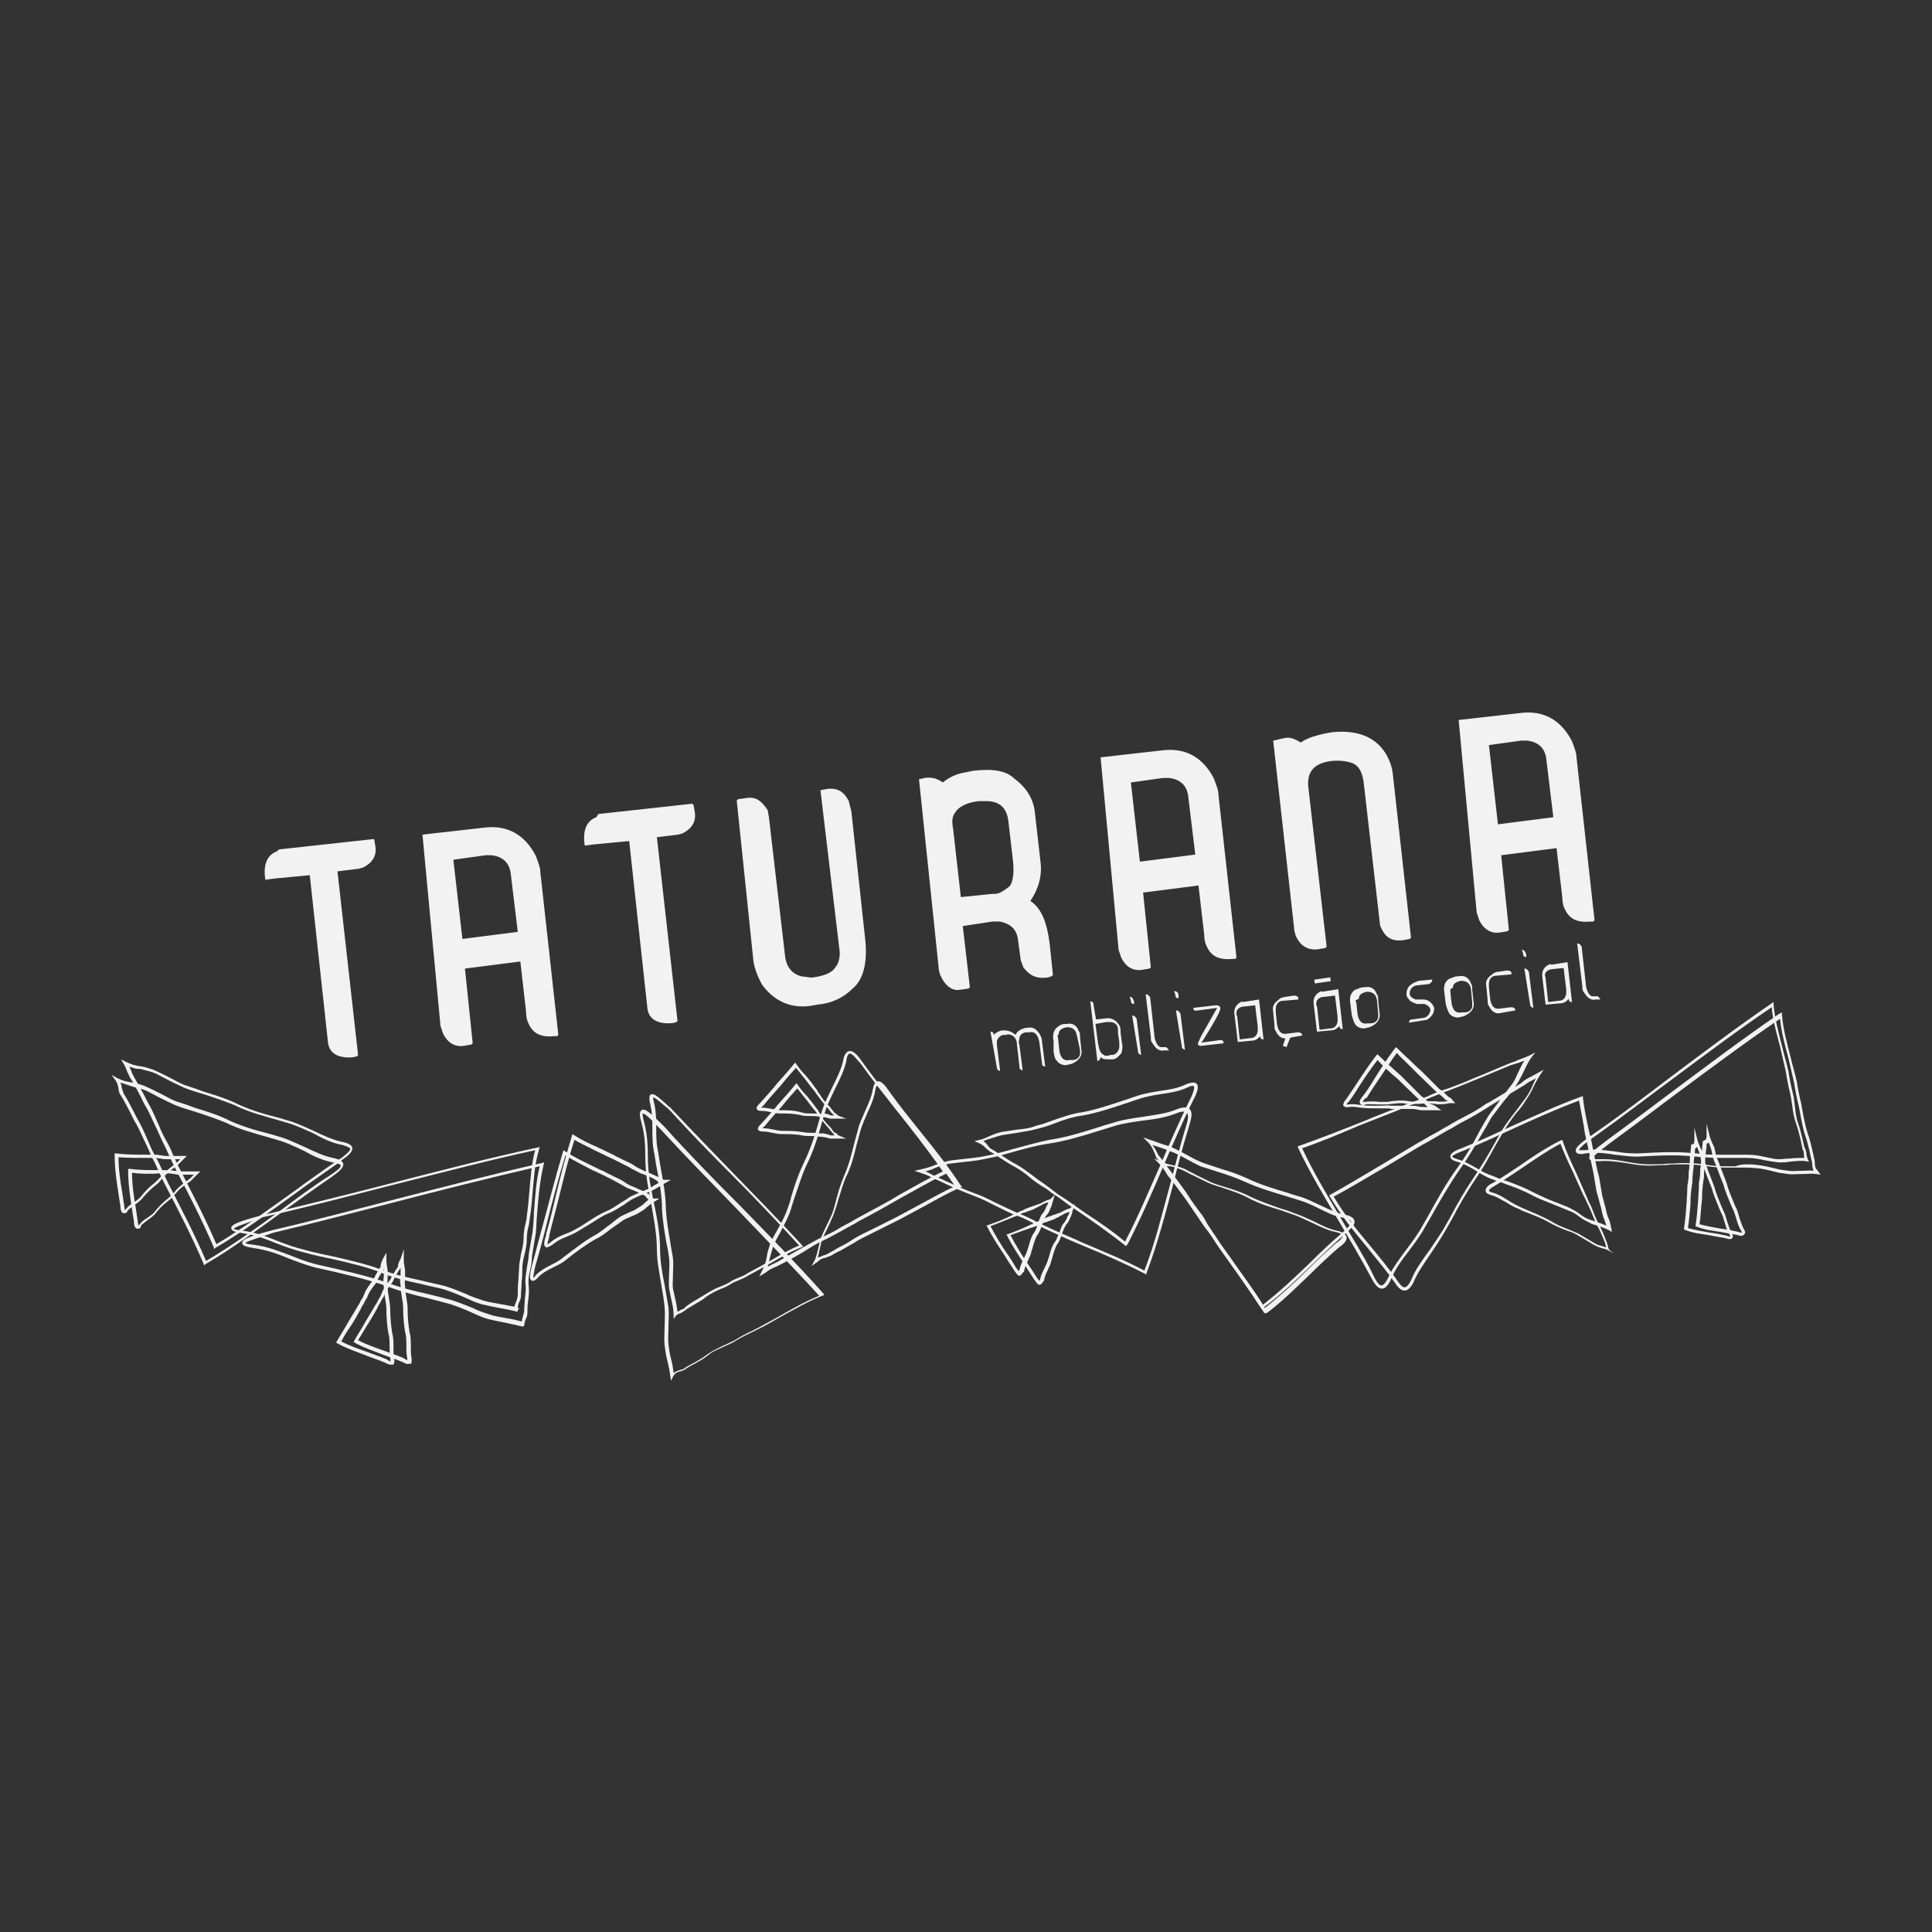 <svg xmlns="http://www.w3.org/2000/svg" viewBox="0 0 300 300"><rect x="0" y="0" width="300" height="300" fill="#333333" stroke="none"/><path fill="#F2F2F2" d="M250.6 194.6l-.8-.4c-.3-.2-.7-.3-1.1-.4-.4-.1-.8-.3-1.2-.5l-2.7-1.6c-.5-.3-1.1-.5-1.7-.7-.8-.3-1.7-.7-2.6-1.2-1-.6-2.1-1-3.1-1.4-.5-.2-1.1-.4-1.6-.7-.6-.2-1.3-.6-1.9-1-.8-.4-1.5-.9-2.3-1.1-.2-.1-.9-.2-.9-.7-.1-.5.6-1 1.1-1.2 1.4-.8 2.8-1.8 4.2-2.7 2-1.4 4.1-2.8 6.3-3.9l.3-.1.1.3c.5 1.5 1.2 3 1.9 4.5l1.2 2.7c.4.9.7 1.6 1 2.3.3.5.5 1.1.7 1.6.2.5.4 1 .7 1.6.5.9.9 1.8 1.2 2.7.1.1.1.3.2.5.1.3.1.6.3.9l.7.5zm-8.3-17c-2.1 1.1-4.1 2.5-6 3.8-1.4.9-2.8 1.9-4.3 2.8-.6.3-.8.6-.8.7 0 0 .1.2.6.3.8.2 1.6.7 2.4 1.2.6.4 1.2.7 1.8 1 .5.2 1.1.5 1.6.7 1 .4 2.1.9 3.2 1.5.8.5 1.7.9 2.5 1.2.6.2 1.1.5 1.7.7l2.7 1.6c.3.2.7.3 1.1.4.2.1.4.1.6.2 0-.1-.1-.3-.1-.4 0-.2-.1-.3-.1-.4-.4-.9-.7-1.8-1.2-2.6-.3-.6-.5-1.1-.7-1.6-.2-.5-.4-1-.7-1.6-.3-.7-.7-1.4-1.1-2.3l-1.2-2.7c-.8-1.6-1.4-3-2-4.5zm-24.2 22.8c-.6 0-1.1-.6-1.5-1.2-1.3-1.9-2.8-3.6-4.2-5.4-2.1-2.5-4.2-5.1-5.9-8l-.1-.2.2-.1c2.7-1.5 5.5-3.2 8.2-4.8 1.8-1.1 3.7-2.2 5.5-3.3.8-.4 1.5-.9 2.3-1.3.8-.4 1.5-.9 2.3-1.3.8-.5 1.7-1 2.5-1.4 1.2-.6 2.4-1.3 3.5-2.1h.1l5.2-3.1c.5-.5 1.1-.8 1.7-1.1.3-.2.6-.3.9-.5l.9-.5-.6.9c-.4.6-.7 1.2-1 1.8-.3.7-.7 1.4-1.2 2.1-.4.7-.9 1.3-1.5 2-.7.9-1.4 1.9-2 2.9l-1.2 2.1c-1 1.8-1.9 3.5-3.1 5.2-1.4 2.1-2.6 4.2-3.7 6.3l-1.2 2.1c-.6 1-1.3 2.1-2 3.1-1 1.5-2.1 3-2.7 4.5-.4.8-.9 1.3-1.4 1.3zm-11-14.6c1.6 2.8 3.7 5.3 5.7 7.7 1.4 1.7 2.9 3.5 4.2 5.4.3.4.7 1 1.1 1 .3 0 .7-.4 1.1-1.3.6-1.5 1.7-3 2.8-4.5.7-1 1.4-2.1 2-3l1.2-2.1c1.1-2.1 2.3-4.2 3.8-6.4 1.1-1.6 2.1-3.3 3.1-5.1l1.2-2.1c.6-1 1.4-2 2.1-2.9.5-.7 1-1.3 1.5-2s.8-1.3 1.1-2c.2-.4.3-.7.5-1.1 0 0-.1 0-.1.1-.6.3-1.2.6-1.7 1l-5.3 3.2c-1.2.8-2.4 1.5-3.5 2.1-.8.4-1.7.9-2.5 1.4-.8.4-1.6.9-2.3 1.3-.7.4-1.5.9-2.3 1.3-1.8 1.1-3.7 2.2-5.5 3.3-2.8 1.6-5.5 3.3-8.2 4.7zm63.3 6.1c-.1 0-.3 0-.5-.1-.9-.2-1.8-.3-2.7-.5-1.2-.2-2.4-.3-3.7-.8l-.2-.1v-.2c.2-1.3.3-2.6.4-4 0-.6.1-1.3.1-2 0-.3 0-.7.1-1 0-.3.1-.6.1-.9 0-.5 0-.9.1-1.3 0-.4.1-.9.1-1.3s0-.8.1-1.2c0-.4.1-.8.1-1.1v-.2l.2-.1c.3-.1.4-.3.4-.6v-2l.5 2c.1.3.2.6.3.8.1.3.3.6.4.9l.1.4c.1.6.3 1.3.6 1.9.2.6.4 1.1.6 1.6.2.5.4 1.1.6 1.6.3 1.1.7 2 1.1 3 .1.2.2.5.3.7.3.5.4 1.1.6 1.7.2.6.4 1.2.6 1.6.2.3.4.7.2.9-.1.1-.2.3-.5.3zm-6.5-1.8c1.1.3 2.3.5 3.4.7.9.1 1.8.3 2.7.5.2.1.4.1.5.1 0 0 0-.1-.2-.4-.3-.5-.5-1.1-.7-1.8-.2-.6-.3-1.1-.6-1.6-.1-.2-.2-.5-.3-.7-.4-1-.8-1.9-1.1-3l-.6-1.5c-.2-.5-.4-1.1-.6-1.6-.3-.6-.5-1.3-.6-2l-.1-.4c-.1-.3-.2-.6-.3-.8 0-.1-.1-.1-.1-.2-.1.1-.2.2-.3.2 0 .3 0 .7-.1 1 0 .4-.1.8-.1 1.1 0 .5 0 .9-.1 1.3 0 .4-.1.9-.1 1.3s0 .7-.1 1c0 .3-.1.6-.1.9-.1.7-.1 1.4-.1 2-.2 1.4-.2 2.7-.4 3.9z"/><path fill="#F2F2F2" d="M276.2 180.5c-.8-.1-1.4-.2-2-.3-.9-.2-1.8-.4-2.9-.4h-4c-1.6 0-2.9-.1-3.9-.2-1.1-.1-2.3-.2-3.7-.2-1.7 0-3.5.1-5.4.2h-.2c-1.2 0-2.3-.2-3.4-.3-1.1-.2-2.1-.3-3.1-.3-.5 0-.9 0-1.3.1-.3 0-.5.1-.7.1-.3 0-.8 0-.9-.4-.2-.5.5-1.2 3-2.9 3.9-2.7 7.8-5.7 11.5-8.5 5.2-3.9 10.5-7.9 15.9-11.6l.3-.2v.4c.2 2.3.8 4.4 1.3 6.4.3 1.3.7 2.6 1 3.9.2 1.3.4 2.3.7 3.5.2.6.2 1.3.3 1.9.1.9.2 1.9.5 2.7.3.8.5 1.7.7 2.5.1.4.2.9.3 1.3.2.2.2.5.3.9 0 .3.1.6.2.9l.2.4-.5-.1c-.7-.1-1.7 0-2.6.1-.4.1-1 .1-1.6.1zm-4.9-1.2c1.2 0 2.1.2 3 .4.6.1 1.2.3 1.9.3.5 0 1.1-.1 1.7-.1.8-.1 1.6-.1 2.3-.1-.1-.2-.1-.5-.1-.7 0-.3-.1-.5-.2-.6v-.1c-.1-.4-.2-.9-.3-1.4-.2-.8-.4-1.7-.7-2.5-.3-.9-.5-1.8-.6-2.8-.1-.7-.2-1.3-.3-1.8-.3-1.2-.5-2.2-.7-3.5l-.9-3.9c-.5-1.9-1.1-4-1.3-6.1-5.3 3.6-10.5 7.5-15.6 11.3-3.8 2.8-7.7 5.8-11.5 8.5-.7.5-2.8 1.9-2.8 2.4h1c.5-.1.9-.1 1.4-.1 1.1 0 2.2.2 3.2.3 1.1.2 2.2.3 3.3.3h.2c1.9-.1 3.7-.2 5.4-.2 1.4 0 2.7.1 3.8.2 1.1.2 2.2.2 3.9.2h3.9z"/><path fill="#F2F2F2" d="M282.7 182.4l-.7-.1c-.6-.1-1.4 0-2.2 0-.8 0-1.6.1-2.2 0-.8-.1-1.5-.2-2.2-.4-.8-.2-1.6-.4-2.5-.5-.5 0-1.1-.1-1.8-.1h-3.2c-1.2 0-2-.1-2.8-.2-1.1-.2-2.2-.3-3.7-.3-.9 0-1.8 0-2.6.1-.9 0-1.8.1-2.7.1-1.3 0-2.5-.2-3.6-.4-1.4-.2-2.6-.4-4.1-.3h-.7c-.3 0-.8 0-.9-.4-.2-.6.7-1.3 2.8-2.9 3.3-2.4 6.6-4.9 9.8-7.3 5.5-4.1 11.2-8.4 16.9-12.3l.4-.2v.4c.2 2.3.8 4.4 1.3 6.4.3 1.3.7 2.6 1 3.9.2 1.3.4 2.3.7 3.5.1.5.2 1.1.3 1.7.2 1 .4 2 .7 2.9.3.8.5 1.7.7 2.5.1.5.2.9.3 1.4.1.2.1.4.1.7 0 .4.1.9.4 1.1l.5.7zm-11.6-1.6c.7 0 1.3 0 1.8.1.9.1 1.8.3 2.6.5.7.2 1.4.3 2.2.4.6.1 1.4 0 2.2 0 .6 0 1.2-.1 1.7 0-.1-.3-.2-.7-.2-1 0-.2 0-.4-.1-.6-.1-.5-.2-.9-.3-1.4-.2-.8-.4-1.7-.7-2.5-.3-.9-.5-2-.7-3-.1-.6-.2-1.1-.3-1.6-.3-1.2-.5-2.2-.7-3.5l-.9-3.9c-.5-1.9-1.1-4-1.3-6.1-5.6 3.8-11.2 8-16.6 12-3.2 2.4-6.5 4.9-9.8 7.3-1 .8-2.7 2-2.7 2.4 0 0 .1.1.4.1h1.4c1.2 0 2.4.2 3.5.4s2.3.4 3.5.4c.9 0 1.8 0 2.7-.1.9 0 1.8-.1 2.6-.1 1.5 0 2.8.1 3.8.3.7.1 1.5.2 2.7.2h1.6c.5-.2 1-.3 1.6-.3z"/><path fill="#F2F2F2" d="M268.6 192.4c-.1 0-.3 0-.5-.1-.9-.2-1.8-.3-2.7-.5-1.2-.2-2.4-.3-3.7-.8l-.2-.1v-.2c.2-1.3.3-2.6.4-4 0-.6.1-1.3.1-2 0-.3 0-.7.1-1 0-.3.1-.6.1-.9 0-.5 0-.9.1-1.3 0-.4.1-.9.1-1.3s0-.8.1-1.2c0-.4.1-.8.1-1.1v-.2h.2c.3 0 .3-.5.3-.6v-2l.5 2c.1.3.2.6.3.8.1.3.3.6.4.9l.1.4c.1.6.3 1.3.6 1.9.2.6.4 1.1.6 1.6.2.5.4 1.1.6 1.6.3 1.1.7 2 1.1 3 .1.2.2.5.3.7.3.5.4 1.1.6 1.7.2.6.4 1.2.6 1.6.2.3.4.7.2.9 0 .1-.1.2-.4.2zm-6.5-1.7c1.1.3 2.3.5 3.4.7.9.1 1.8.3 2.7.5.2.1.4.1.5.1 0 0 0-.1-.2-.4-.3-.5-.5-1.1-.7-1.8-.2-.6-.3-1.1-.6-1.6-.1-.2-.2-.5-.3-.7-.4-1-.8-1.9-1.1-3l-.6-1.5c-.2-.5-.4-1.1-.6-1.6-.3-.6-.5-1.3-.6-2l-.1-.3c-.1-.3-.2-.6-.3-.8 0-.1-.1-.1-.1-.2l-.3.3c0 .3 0 .6-.1 1 0 .4-.1.8-.1 1.1 0 .5 0 .9-.1 1.3 0 .4-.1.9-.1 1.3s0 .7-.1 1c0 .3-.1.6-.1.9-.1.7-.1 1.4-.1 2-.1 1.1-.2 2.4-.4 3.7zm-87.3 2.8l-.2-.2c-1.9-1.5-4-3-6-4.4-1.2-.8-2.4-1.6-3.6-2.5-.5-.4-1.1-.8-1.6-1.1-.5-.4-1-.8-1.6-1.1-.6-.4-1.2-.8-1.8-1.3-.7-.6-1.5-1.2-2.4-1.7-.8-.4-1.5-.9-2.3-1.4-.5-.3-1-.7-1.6-1-.2-.2-.4-.3-.6-.5-.3-.3-.6-.6-1.1-.8l-.7-.3.8-.2c.6-.1 1.1-.4 1.6-.6.7-.3 1.4-.6 2.3-.7.6-.1 1.3-.2 2-.3 1-.1 2-.2 2.9-.6.9-.2 1.7-.5 2.5-.8 1.5-.5 3.1-1.1 4.7-1.3 2.1-.4 4.2-1.1 6.3-1.8.7-.2 1.4-.5 2.1-.7 1.1-.4 2.4-.6 3.6-.8 1.4-.2 2.8-.4 4-1 .5-.2.9-.3 1.2-.3.4 0 .5.2.6.3.3.5-.1 1.5-.8 2.8-1.6 3.3-3.1 6.7-4.5 10-1.7 4-3.5 8.1-5.5 12l-.3.3zm-22.1-16.3c.3.2.5.4.7.7.2.2.3.4.5.5.6.3 1.1.7 1.6 1 .8.5 1.5 1 2.3 1.4.9.5 1.7 1.1 2.5 1.7.6.5 1.2.9 1.8 1.3.5.4 1.1.8 1.6 1.2.5.4 1.1.8 1.6 1.1 1.2.8 2.4 1.7 3.6 2.5 2 1.3 4 2.7 5.8 4.2 2-3.8 3.7-7.9 5.4-11.7 1.4-3.3 2.9-6.7 4.5-10 .7-1.3.9-2.1.8-2.4 0 0-.1-.3-1.1.2-1.3.6-2.7.8-4.1 1-1.2.2-2.4.4-3.5.8-.7.2-1.4.5-2.1.7-2.1.7-4.2 1.4-6.4 1.8-1.6.2-3.1.7-4.6 1.3-.8.3-1.7.6-2.6.8-1 .3-2 .4-3 .6-.7.1-1.3.2-2 .3-.8.1-1.5.4-2.2.6-.4.1-.7.2-1.1.4zm-89.4 34.6c-.2 0-.4-.1-.8-.3-.9-.4-1.9-.7-2.9-1.1-1.5-.6-3.1-1.1-4.5-1.9l-.2-.1.1-.2c.5-.9 1.1-1.8 1.6-2.7.5-.9 1.1-1.8 1.6-2.7.2-.3.4-.6.5-.9.2-.3.4-.6.5-.9.3-.9.9-1.6 1.4-2.3.3-.6.7-1.3 1.2-2 0-.4.1-.6.2-.8 0-.1.1-.2.2-.4l.5-1.5v1.5c0 .4 0 .7.1 1 0 .3.1.5.1.8v.9c0 .5-.1 1 0 1.5 0 .6.1 1.2.2 1.8.1.6.2 1.2.2 1.8 0 1.3.1 2.3.3 3.6l.1.4c.1.6.1 1.3.1 1.9 0 .6 0 1.1.1 1.7.1.4 0 .7-.1.9-.2-.1-.4 0-.5 0zm-7.7-3.7c1.3.7 2.8 1.2 4.2 1.7 1 .4 2 .7 2.9 1.1.4.3.5.3.5.3s.1-.1 0-.5c-.1-.5-.1-1.1-.1-1.7 0-.6 0-1.2-.1-1.8l-.1-.4c-.2-1.2-.3-2.4-.3-3.7 0-.6-.1-1.1-.2-1.7-.1-.6-.2-1.2-.2-1.8-.1-.6-.1-1.1 0-1.6v-1.2.1c-.5.7-.9 1.4-1.2 2.1-.5.7-1.1 1.4-1.4 2.3-.2.3-.4.6-.5.9-.2.3-.4.6-.5.9-.5.9-1 1.8-1.6 2.7-.4.7-.9 1.5-1.4 2.3zm70.4-11.5l.5-.9c.3-.6.4-1.3.6-2 .1-.4.2-.9.3-1.3.3-.7.6-1.4.9-2 .3-.6.6-1.2.9-1.9.3-.8.5-1.6.7-2.4.3-1.2.7-2.4 1.2-3.6.7-1.6 1.1-3.1 1.5-4.8.2-.7.4-1.5.6-2.2.2-1 .7-1.9 1.1-2.9.5-1.1 1-2.2 1.2-3.3.1-.6.3-1.4.9-1.4.5 0 1.1.7 1.7 1.6 1.5 2.1 3.2 4.2 4.8 6.2 2.2 2.7 4.4 5.5 6.3 8.4l.2.2-.3.1c-1.8.8-3.6 1.8-5.4 2.8l-3.9 2.1-3.2 1.6-1.2.6c-1 .5-1.9.9-2.8 1.5l-2.1 1.2c-.5.2-1 .5-1.5.8-.3.1-.6.2-.8.3-.5.1-.8.2-1.2.6l-1 .7zm10.3-28.1c-.1 0-.3.2-.4.9-.2 1.2-.7 2.3-1.2 3.4-.4.9-.8 1.8-1.1 2.8-.2.8-.4 1.5-.6 2.2-.4 1.7-.8 3.3-1.6 4.9-.5 1.1-.8 2.3-1.2 3.5-.2.8-.5 1.7-.8 2.5-.3.7-.6 1.4-.9 2-.3.6-.6 1.2-.9 1.9-.1.4-.2.9-.3 1.3-.1.5-.2.9-.3 1.4.2-.1.5-.2.7-.3.2-.1.5-.1.8-.3.5-.3 1-.5 1.4-.8.7-.4 1.4-.7 2-1.1.9-.6 1.8-1.1 2.9-1.6l1.2-.6 3.2-1.6 3.9-2.1c1.7-.9 3.4-1.9 5.2-2.7-1.9-2.8-4-5.5-6.1-8.1-1.6-2-3.3-4.1-4.8-6.3-.2-.5-.8-1.3-1.1-1.3z"/><path fill="#F2F2F2" d="M158.3 198.1c-.3 0-.5-.4-.8-.8-.5-.8-1-1.5-1.4-2.2-1-1.5-2-3-2.8-4.6l-.1-.2.3-.1c1.4-.5 2.8-1 4-1.7.3-.1.5-.2.7-.3.2-.1.4-.2.7-.3.3-.2.6-.3.9-.4.3-.1.6-.2.8-.3h.1c.2-.1.5-.2.8-.3.3-.1.5-.3.8-.4.1-.1.3-.1.5-.2.1 0 .3-.1.3-.1l.7-.7-.3 1c-.1.2-.1.3-.1.4-.1.3-.2.6-.4 1-.1.3-.3.6-.5.8-.2.3-.3.5-.4.7-.1.3-.2.5-.3.8-.2.6-.4 1.2-.8 1.7-.3.6-.5 1.2-.7 2-.1.3-.2.6-.3 1-.1.3-.3.6-.4.9-.3.6-.5 1.1-.6 1.7-.3.1-.4.6-.7.6zm-4.5-7.7c.8 1.5 1.7 3 2.6 4.3.5.7 1 1.5 1.4 2.2.1.1.3.4.4.5 0 0 0-.1.1-.2.1-.6.4-1.2.7-1.8.1-.3.3-.6.4-.9l.3-.9c.2-.7.4-1.5.8-2.1.4-.5.5-1 .7-1.6.1-.3.2-.5.3-.8.1-.3.3-.6.5-.8.2-.3.3-.5.4-.7v-.1c.2-.3.3-.5.4-.8-.1 0-.3.1-.4.1-.3.1-.5.2-.8.4-.3.1-.5.3-.8.4-.3.2-.6.3-.9.4-.3.1-.6.2-.8.3h-.1c-.3.1-.5.2-.7.3-.2.1-.4.2-.7.3-1.2.5-2.5 1-3.8 1.5zm-49.2 14.4v-.6c0-.9-.2-1.7-.4-2.6l-.3-1.5c-.1-.8 0-1.6 0-2.3 0-.8.1-1.6 0-2.4-.1-.8-.2-1.5-.4-2.3-.3-1.7-.6-3.5-.7-5.2 0-2.2-.4-4.5-.9-6.9-.1-.6-.2-1.2-.3-1.9-.3-1.3-.3-2.6-.3-3.8 0-1.2 0-2.4-.3-3.7-.2-.8-.2-1.2-.1-1.5.1-.1.2-.2.4-.2.4 0 1 .5 2.1 1.5.2.2.4.4.7.6 3.1 3.3 6.2 6.5 9.3 9.7 3.7 3.8 7.5 7.7 11.1 11.6l.2.3-.3.1c-1.8.7-3.4 1.7-5 2.6-1.1.6-2.1 1.2-3.3 1.8-.4.3-.9.5-1.4.7-.5.2-1 .4-1.4.7-.5.3-1 .5-1.5.7-.7.3-1.5.7-2.2 1.2-.4.4-1 .7-1.5 1l-1.5.9c-.3.3-.6.4-.9.6-.3.1-.6.2-.8.5l-.3.4zm-3.2-34.4s0 .2.2 1c.3 1.4.3 2.6.3 3.8 0 1.2 0 2.4.3 3.7.1.6.2 1.2.3 1.9.4 2.3.9 4.7.9 7 .1 1.7.4 3.4.7 5.2.1.8.3 1.6.4 2.4.1.9 0 1.7 0 2.5s-.1 1.5 0 2.2c.1.4.2.9.3 1.4.2.7.3 1.4.4 2.2.2-.1.4-.2.5-.3.3-.1.6-.2.8-.5.5-.4 1-.7 1.5-1l1.5-.9c.8-.5 1.5-.9 2.3-1.2.5-.2 1-.4 1.5-.7.4-.3.9-.5 1.4-.7.5-.2 1-.4 1.4-.7l3.3-1.8c1.5-.9 3-1.8 4.7-2.5-3.5-3.8-7.2-7.7-10.8-11.3-3.1-3.1-6.3-6.4-9.3-9.7-.2-.2-.4-.4-.7-.6-.8-.7-1.6-1.4-1.9-1.4z"/><path fill="#F2F2F2" d="M84.9 193.7c-.1 0-.3-.1-.3-.2-.2-.3-.1-.8.2-1.7v-.2c.6-2 1.1-4.2 1.6-6.3.7-2.9 1.5-6 2.4-8.9l.1-.3.3.2c1.1.7 2.3 1.3 3.5 1.8.8.4 1.7.8 2.5 1.2.4.2.7.4 1 .5.3.2.6.3 1 .5s.9.4 1.3.7c.4.3.9.5 1.3.7.9.4 1.6.7 2.3 1 .2.1.3.2.4.2.2.1.4.3.6.3h1.1l-.9.5c-.3.2-.7.4-1 .6-.3.2-.7.4-1.1.6-.9.4-1.8.7-2.8 1.2-.4.2-.9.5-1.4.9-.8.5-1.7 1.1-2.5 1.4-1 .4-1.8 1-2.8 1.6-.6.4-1.2.7-1.8 1.1-.6.4-1.2.6-1.8.9-.8.3-1.5.6-2.2 1.2-.6.4-.9.5-1 .5zm4.3-16.7c-.9 2.8-1.6 5.7-2.3 8.5-.5 2.1-1.1 4.2-1.6 6.3v.2c-.1.4-.3 1-.3 1.2.1 0 .2-.1.5-.3.7-.6 1.5-1 2.3-1.3.6-.2 1.2-.5 1.7-.8.6-.3 1.2-.7 1.8-1.1.9-.6 1.9-1.2 2.8-1.6.8-.3 1.6-.9 2.4-1.4.5-.3 1-.6 1.4-.9 1.1-.5 2-.9 2.8-1.2.3-.2.7-.4 1-.6.2-.1.4-.2.6-.4-.1 0-.2-.1-.2-.2-.1-.1-.2-.1-.3-.2-.7-.4-1.4-.7-2.3-1-.5-.2-.9-.5-1.4-.7-.4-.3-.9-.5-1.3-.7-.4-.2-.7-.4-1-.5-.3-.2-.6-.3-1-.5-.8-.4-1.7-.8-2.5-1.2-.9-.5-2.1-1-3.1-1.6zm106.7 26.3l-.1-.2c-1.3-2.1-2.8-4.2-4.3-6.3-1.1-1.5-2.2-3.1-3.2-4.6l-1.2-1.8-1.2-1.8c-.6-.8-1.2-1.6-1.7-2.4-.5-.8-1-1.6-1.7-2.4-.4-.5-.8-1-1.1-1.6-.6-.9-1.2-1.7-1.9-2.5v-.1c-.3-.8-.7-1.7-1.2-2.2l-.8-.8 1.1.4c.6.2 1.2.4 1.7.6.7.2 1.3.4 2 .7.8.4 1.6.8 2.3 1.2.7.4 1.5.8 2.3 1.1l2.7.9c1.4.4 2.8.9 4.1 1.5 2.1 1 4.2 1.6 6.5 2.3.5.2 1 .3 1.6.5 1.1.3 2.2.9 3.3 1.4 1.3.6 2.5 1.2 3.7 1.4.9.2 1.4.5 1.5.9.2.6-.4 1.1-1.1 1.8l-.2.2c-1.9 1.6-3.6 3.3-5.3 4.9-2.4 2.3-4.8 4.7-7.6 6.7l-.2.2zm-16-23.9c.7.8 1.2 1.6 1.9 2.5.4.5.7 1 1.1 1.5.6.8 1.2 1.6 1.7 2.4.5.8 1.1 1.6 1.7 2.4.5.6.9 1.3 1.2 1.9l1.2 1.8c1 1.6 2.2 3.1 3.2 4.6 1.4 2 2.9 4 4.2 6.1 2.6-2 5-4.3 7.3-6.5 1.7-1.7 3.5-3.4 5.3-4.9l.2-.2c.5-.5 1-1 .9-1.3 0-.1-.2-.4-1.2-.6-1.3-.2-2.5-.8-3.9-1.5-1-.5-2.1-1-3.2-1.3-.5-.2-1.1-.3-1.6-.5-2.3-.7-4.4-1.3-6.6-2.3-1.4-.6-2.7-1.1-4.1-1.5-.9-.3-1.8-.6-2.8-.9-.8-.4-1.6-.8-2.3-1.2-.7-.4-1.5-.8-2.3-1.1-.7-.3-1.3-.5-1.9-.7-.3-.1-.6-.2-1-.3.5.5.7 1.1 1 1.6zm31.8-7.8c-.3 0-.5-.1-.5-.3-.2-.3.1-.7.5-1.2.8-1 1.4-2.1 2.1-3.2.9-1.4 1.8-2.8 2.8-4.1l.2-.2.2.2c.6.6 1.2 1.2 1.8 1.7.6.6 1.2 1.2 1.9 1.8l2.8 2.8c.5.3 1 .8 1.4 1.2.4.2.6.4.7.6l.4.4h-.6c-.2 0-.5 0-.8.1-.6.1-1.3.1-1.9 0-.7-.1-1.4-.1-2.1 0-.8 0-1.5.1-2 0-.3 0-.6-.1-1-.1-.7 0-1.4.1-2.2.2h-1.3c-.7 0-1.5-.1-2.1 0-.1.1-.2.1-.3.1zm-.1-.5h.4c.6-.1 1.4-.1 2.2 0h1.2c1.2-.2 2.3-.3 3.4-.1.5.1 1.2.1 1.9 0h2.2c.6.1 1.2.1 1.8 0h.2c-.1 0-.1-.1-.2-.1h-.1c-.3-.3-.9-.9-1.4-1.2l-2.9-2.8-1.8-1.8c-.5-.5-1.1-1-1.6-1.6-.9 1.2-1.7 2.5-2.6 3.8-.7 1-1.4 2.1-2.1 3.2-.3 0-.5.4-.6.6zm-80.2 2.6h-2.5c-.6-.2-1.3-.3-1.7-.3-.9-.2-1.8 0-2.7-.2-1.2-.3-2.2-.3-3.3-.3-.5 0-1-.1-1.5-.2s-.9-.2-1.4-.2c-.3 0-.6 0-.8-.3-.1-.3.2-.6.6-1 .9-1 1.8-2 2.6-3 .9-1 1.8-2 2.6-3l.2-.2.2.3c.4.6.9 1.2 1.4 1.7.5.6 1 1.2 1.4 1.8.2.2.4.5.6.9.1.1.2.2.3.4.3.5.7 1 1.2 1.5.2.2.4.4.5.6.2.2.3.4.5.6.2.1.3.2.4.3.1.1.1.1.3.2l1.1.4zm-2.4-.5h.6s-.1 0-.1-.1h-.1c-.2-.2-.4-.4-.5-.6-.2-.2-.3-.4-.5-.6-.5-.5-.9-1.1-1.3-1.6-.1-.1-.2-.3-.3-.4-.2-.3-.4-.6-.6-.8-.5-.6-.9-1.2-1.4-1.8l-1.2-1.5c-.8.9-1.6 1.8-2.4 2.8-.9 1-1.8 2-2.6 3l-.4.4h.2c.5 0 1 .1 1.5.2s.9.2 1.4.2c1.1 0 2.1 0 3.4.4.8.2 1.7 0 2.6.2.6-.2 1.4 0 1.7.2z"/><path fill="#F2F2F2" d="M104.2 214.4l-.1-.6c-.1-.9-.3-1.8-.5-2.6s-.3-1.5-.4-2.3c-.1-1 0-1.9 0-2.9 0-.9.1-1.9 0-3s-.3-2.3-.5-3.4c-.3-1.9-.7-3.8-.7-5.6 0-2.6-.6-5.4-1.1-8.3-.1-.7-.3-1.5-.4-2.2-.2-1.4-.3-2.7-.3-4 0-1.7-.1-3.4-.6-5.2-.3-1-.3-1.5-.1-1.8.1-.1.2-.2.4-.2.5 0 1.4.8 2.9 2.3l.4.4c3.7 4.1 7.6 8.1 11.4 11.9 4.4 4.5 9 9.2 13.2 13.9l.2.3-.3.1c-2.3.9-4.5 2.2-6.7 3.4-1.1.6-2.2 1.3-3.3 1.8-.3.1-.5.3-.8.4-.8.4-1.7.8-2.5 1.3-.6.4-1.3.7-2 1-.8.4-1.7.7-2.4 1.3-.6.5-1.3.9-2 1.3-.6.3-1.2.6-1.7 1-.2.1-.3.1-.5.2-.4.1-.9.2-1.2.7l-.4.8zm-4.4-41.5s-.1.2.2 1.3c.5 1.8.6 3.6.6 5.3 0 1.3.1 2.6.3 3.9.1.7.3 1.5.4 2.2.6 2.9 1.2 5.7 1.2 8.4 0 1.7.3 3.6.7 5.5.2 1.1.4 2.3.6 3.5.1 1.1 0 2.1 0 3 0 .9-.1 1.8 0 2.8.1.7.2 1.5.4 2.2.2.7.3 1.4.4 2.2.4-.3.8-.4 1.1-.5.1 0 .3-.1.4-.1.5-.4 1.1-.7 1.7-1 .7-.4 1.4-.8 1.9-1.2.8-.6 1.7-1 2.5-1.4.7-.3 1.3-.6 1.9-.9.8-.5 1.7-1 2.6-1.4.3-.1.5-.3.8-.4l3.3-1.8c2.1-1.2 4.2-2.4 6.4-3.3-4.2-4.6-8.7-9.2-13-13.7-3.8-3.9-7.7-7.9-11.4-11.9l-.4-.4c-1-1.1-2.2-2.3-2.6-2.3z"/><path fill="#F2F2F2" d="M82.7 198.9c-.1 0-.2-.1-.3-.2-.2-.3-.1-1 .2-2.2.6-2.1 1.1-4.2 1.7-6.3 1-3.7 2-7.6 3.1-11.3l.1-.3.3.2c1.5 1 3.1 1.7 4.7 2.5.4.2.8.4 1.3.6.4.2.7.4 1 .5.3.2.6.3 1 .5s.8.4 1.1.6c.4.3.9.6 1.5.8.9.4 1.6.7 2.3 1.1h.1v.1c.2.4.3.6.7.6h.9l-.8.5c-.4.2-.7.5-1.1.8-.3.3-.7.6-1.1.8-.4.3-.9.5-1.4.7-.5.2-1 .4-1.4.7-.6.4-1.1.8-1.7 1.2-.8.6-1.5 1.2-2.4 1.6-1.6.9-3.2 2.1-4.7 3.3-.6.5-1.3.8-1.9 1.1-.8.4-1.6.8-2.3 1.5-.4.5-.7.6-.9.6zm5.1-19.5c-1.1 3.6-2.1 7.4-3 11-.5 2.1-1.1 4.2-1.7 6.3-.1.5-.3 1.4-.3 1.7.1 0 .2-.1.4-.4.7-.7 1.6-1.2 2.4-1.6.6-.3 1.2-.6 1.8-1.1 1.6-1.2 3.2-2.5 4.8-3.4.8-.4 1.5-1 2.3-1.6.6-.4 1.1-.9 1.7-1.3.5-.3 1-.5 1.4-.7.5-.2 1-.4 1.4-.7.3-.2.7-.4 1-.7.2-.2.4-.4.7-.6-.2-.2-.4-.4-.5-.6-.7-.3-1.3-.7-2.2-1-.6-.2-1.1-.5-1.6-.8-.4-.2-.7-.4-1.1-.6-.4-.2-.7-.4-1-.5-.3-.2-.6-.3-1-.5s-.8-.4-1.3-.6c-1.3-.7-2.8-1.4-4.2-2.3zm108.5 24.5l-.1-.2c-1.9-2.9-4-5.9-6-8.7l-.8-1.1-.6-.9c-.5-.8-1.1-1.7-1.7-2.4-.5-.7-1-1.5-1.5-2.2-.5-.7-1-1.5-1.5-2.2-.9-1.2-1.8-2.5-2.8-3.7-.1-.2-.2-.3-.3-.5-.3-.4-.5-.9-.9-1.2l-.9-.9 1.2.5c.6.3 1.1.4 1.6.5.5.1 1.1.3 1.7.5.5.2.9.5 1.4.7.9.5 1.8.9 2.8 1.4.8.4 1.7.6 2.6.9 1.3.4 2.5.8 3.6 1.4 1.7.8 3.2 1.3 4.9 1.9.8.2 1.5.5 2.3.8.9.3 1.9.8 2.8 1.2 1.2.6 2.4 1.2 3.5 1.4.9.2 1.4.6 1.5 1 .1.6-.6 1.2-1.2 1.6-1.5 1.3-3 2.7-4.4 4.1-2.2 2.1-4.4 4.3-6.8 6.1h-.4zM180.9 181c.1.2.3.4.4.6.1.2.2.3.3.5 1 1.2 1.9 2.5 2.8 3.7.5.7 1 1.5 1.5 2.2.5.7 1 1.5 1.5 2.2.6.8 1.2 1.6 1.7 2.4l.6.9.8 1.1c2 2.8 4.1 5.6 5.9 8.5 2.3-1.8 4.5-3.8 6.6-5.9 1.4-1.4 2.9-2.8 4.5-4.2.9-.6 1-1 1-1.1 0-.1-.2-.4-1.1-.6-1.1-.2-2.4-.8-3.6-1.4-.9-.4-1.9-.9-2.7-1.2-.8-.3-1.5-.5-2.3-.8-1.7-.5-3.3-1-5-1.9-1.1-.6-2.3-1-3.5-1.4-.8-.3-1.7-.5-2.6-.9-1.1-.5-2-1-2.9-1.4-.4-.2-.9-.5-1.4-.7-.6-.2-1.1-.4-1.6-.5-.3 0-.6 0-.9-.1zm33.7 19.1c-.8 0-1.3-1-1.9-2.1-1.5-2.8-3.1-5.5-4.7-8.2-2.2-3.7-4.5-7.5-6.4-11.5l-.1-.3.3-.1c3.1-1.1 6.2-2.3 9.2-3.5 2-.8 4.1-1.7 6.1-2.4.9-.4 1.7-.7 2.6-1 .8-.3 1.7-.6 2.5-1 .9-.4 1.7-.7 2.7-1 1.3-.5 2.7-1 4-1.6 1-.4 2-.8 2.9-1.2.9-.4 1.9-.8 2.9-1.2.3-.1.7-.2 1-.4.6-.2 1.1-.4 1.8-.7l.9-.5-.6.8c-.6.8-.9 1.6-1.3 2.4-.3.6-.6 1.2-1 1.8-.6.9-1.3 1.8-2 2.6-.6.8-1.3 1.7-1.9 2.5-.5.9-1 1.8-1.5 2.6-1 1.7-2 3.5-3.3 5.3-1.8 2.6-3.3 5.2-4.8 7.9l-.7 1.2c-.7 1.3-1.6 2.5-2.5 3.7-1.1 1.4-2.1 2.8-2.7 4.2-.5 1.2-1 1.7-1.5 1.7zm-12.4-21.8c1.8 3.9 4.1 7.6 6.2 11.2 1.6 2.7 3.3 5.4 4.7 8.2.3.7.9 1.9 1.4 1.9.2 0 .6-.2 1.1-1.3.7-1.5 1.7-2.8 2.8-4.3.9-1.2 1.8-2.4 2.5-3.7l.7-1.2c1.5-2.7 2.9-5.3 4.8-7.9 1.3-1.8 2.3-3.5 3.2-5.3.5-.9 1-1.8 1.5-2.6.6-.9 1.3-1.7 1.9-2.6.6-.8 1.3-1.7 1.9-2.5.4-.6.6-1.2.9-1.8.3-.6.5-1.1.9-1.7-.4.1-.7.3-1.1.4-.3.1-.7.2-1 .3-1 .4-1.9.8-2.9 1.2-.9.4-1.9.8-2.9 1.2-1.4.6-2.7 1.1-4 1.6-.9.3-1.8.7-2.6 1-.9.4-1.7.7-2.6 1-.8.3-1.7.6-2.5 1-2 .8-4.1 1.6-6.1 2.4-2.8 1.2-5.9 2.5-8.8 3.5z"/><path fill="#F2F2F2" d="M250.3 191.3l-.5-.3c-.6-.3-1.2-.5-1.8-.7-.4-.1-.8-.2-1.1-.4-.6-.3-1.2-.6-1.7-1s-1-.7-1.6-.9c-.4-.2-.8-.3-1.2-.5-1.4-.6-2.9-1.1-4.3-1.8-1.3-.7-2.7-1.3-4.2-1.8-.7-.3-1.5-.5-2.2-.8-.9-.3-1.7-.8-2.5-1.3-1-.6-1.9-1.1-2.9-1.4-.5-.1-1.1-.4-1.1-.8 0-.5.6-.9 2-1.4 2.7-1.1 5.3-2.3 7.9-3.5 3.4-1.5 6.8-3.1 10.4-4.4l.3-.1v.3c.2 1.8.6 3.6 1 5.4.3 1.1.5 2.2.7 3.3.1.4.2.9.3 1.4.1.5.2 1 .3 1.4.2.6.3 1.2.4 1.9l.3 1.8c.2.6.3 1.2.5 1.8.1.5.2 1 .4 1.5.2.4.3.8.4 1.2 0 .2.1.4.1.5l.1.6zm-5.1-20.4c-3.5 1.3-6.8 2.8-10.1 4.3-2.6 1.2-5.2 2.4-7.9 3.5-1.7.6-1.7.9-1.7.9s.1.2.8.4c1.1.3 2.1.9 3 1.4.8.5 1.6.9 2.5 1.2.7.3 1.4.6 2.2.8 1.4.5 2.9 1.1 4.2 1.8 1.4.7 2.8 1.3 4.2 1.8.4.2.8.3 1.2.5.6.3 1.2.6 1.7 1s1 .7 1.6.9c.3.1.7.2 1.1.4.5.1.9.3 1.4.5v-.1c-.1-.3-.2-.7-.4-1.1-.2-.6-.3-1.1-.4-1.6-.2-.6-.3-1.2-.5-1.8-.2-.6-.3-1.3-.4-1.9l-.3-1.8c-.1-.5-.2-.9-.3-1.4-.1-.5-.2-1-.3-1.4-.2-1.1-.5-2.2-.7-3.2-.2-1.6-.6-3.3-.9-5.1zm-21.4 1.5h-2.6c-.4 0-.7 0-1.1-.1s-.7-.1-1-.1h-3c-.4-.1-.8-.1-1.2-.1h-1.1c-.8 0-1.7 0-2.5-.1-.7-.1-1.3-.2-1.8-.1-.6.1-.8-.1-.9-.2-.1-.3.2-.8.5-1.1.5-.8 1.1-1.6 1.6-2.4 1-1.5 1.9-2.9 3-4.3l.2-.2.2.2c1.1 1.1 2.2 2 3.4 3.1l.4.4 2.8 2.8c.5.3 1 .8 1.3 1.2.3 0 .4.1.6.2.1 0 .1.1.2.1l1 .7zm-4.7-.7c.4 0 .7 0 1.1.1s.7.1 1 .1h.5c-.3-.3-.8-.8-1.3-1.1l-2.9-2.8-.4-.4c-1.2-1-2.2-1.9-3.2-3-1 1.3-1.9 2.6-2.8 4-.5.8-1 1.6-1.6 2.4-.3.3-.4.4-.4.5h.3c.6-.1 1.3 0 2 .1.9.1 1.7.1 2.4.1.8 0 1.6-.1 2.4 0h2.9zm-87.7 5.1h-2.5c-.6-.2-1.3-.3-1.7-.3-.9-.2-1.8 0-2.7-.2-1-.2-2.1-.2-3.1-.2-.5 0-1-.1-1.5-.2s-.9-.2-1.4-.2c-.3 0-.6 0-.8-.3-.1-.3.2-.6.6-1 .9-1 1.8-2 2.6-3 .9-1 1.8-2 2.6-3l.2-.2.2.3c.4.6.9 1.2 1.4 1.7.5.6 1 1.2 1.4 1.8.2.2.4.5.6.9.1.1.2.2.2.4.3.5.7 1 1.2 1.5.2.2.4.4.5.6.1.2.3.3.4.5.2 0 .3.1.4.2.1.1.1.2.2.2l1.2.5zm-2.4-.5h.6c-.2-.2-.3-.4-.5-.6-.2-.2-.3-.4-.5-.6-.5-.5-.9-1.1-1.3-1.6-.1-.1-.2-.3-.3-.4-.2-.3-.4-.6-.6-.8-.5-.6-.9-1.2-1.4-1.8l-1.2-1.5c-.8.9-1.6 1.8-2.4 2.8-.9 1-1.8 2-2.6 3l-.4.4h.2c.5 0 1 .1 1.5.2s.9.2 1.4.2c1 0 2.1 0 3.2.2.9.2 1.7 0 2.6.2.6-.1 1.4.2 1.7.3zm-48.7 27.4c-.9-.3-1.8-.4-2.8-.6-1-.2-2-.4-2.8-.6-1-.3-1.8-.7-2.7-1.1-.9-.4-1.9-.8-3.1-1.2-1.1-.3-2.3-.5-3.4-.8-2.3-.5-4.6-1-6.6-1.9-2.1-.8-4.7-1.4-7.3-2-1.4-.3-2.9-.6-4.3-1-1.6-.4-3-.9-4.3-1.4-1.7-.7-3.3-1.3-5.3-1.6-1.3-.2-1.8-.4-1.8-.8 0-.6 1.4-1.1 4.8-2 6.3-1.5 12.8-3.1 19-4.7 7.8-2 15.8-4.1 23.7-5.8l.4-.1-.1.4c-.7 2.3-.8 4.6-1 6.7-.1 1.2-.2 2.5-.4 3.8-.1.4-.1.9-.2 1.3-.2.7-.3 1.4-.3 2.2 0 .8-.2 1.7-.4 2.5-.2.7-.3 1.4-.3 2.1 0 .6 0 1.2-.1 1.9 0 .7-.1 1.4-.1 2.1 0 .4-.1.8-.3 1.1-.1.3-.2.6-.2.9h.2l-.3.6zm-44-12.9c.1.1.4.2 1.4.3 2.1.3 3.7.9 5.4 1.6 1.3.5 2.6 1 4.3 1.4 1.4.4 2.9.7 4.3 1 2.7.6 5.2 1.2 7.4 2 2 .8 4.3 1.3 6.6 1.8 1.1.3 2.3.5 3.4.8 1.3.4 2.2.8 3.2 1.2.8.4 1.7.7 2.6 1 .9.3 1.8.4 2.8.6.7.1 1.5.3 2.2.4 0-.3.2-.6.3-.9.1-.3.2-.7.2-1 0-.7 0-1.5.1-2.2 0-.7.1-1.3.1-1.9 0-.7.2-1.4.3-2.2.2-.8.4-1.6.4-2.4 0-.8.1-1.5.3-2.3.1-.4.2-.8.2-1.2.2-1.3.3-2.6.4-3.8.2-2.1.3-4.2.9-6.4-7.8 1.7-15.7 3.8-23.3 5.7-6.2 1.6-12.7 3.3-19 4.7-1.7.7-4.2 1.4-4.5 1.8z"/><path fill="#F2F2F2" d="M81.2 206c-.8-.2-1.8-.4-2.7-.6-1-.2-2-.4-2.8-.6-1-.3-1.8-.7-2.7-1.1-.9-.4-1.9-.8-3.1-1.2-1.1-.3-2.3-.6-3.4-.9-2.2-.5-4.4-1.1-6.2-1.8-3.3-1.2-7.4-2.1-11.4-3-1.5-.4-2.8-.9-4.1-1.4-1.7-.7-3.3-1.3-5.4-1.6-1.3-.2-1.8-.4-1.8-.8 0-.6 1.4-1.1 4.8-2 6-1.4 12-3 17.9-4.5 7.8-2 15.9-4.1 23.8-5.9l.4-.1-.1.4c-.6 2.6-.8 5.1-1 7.6-.1 1-.1 2-.2 3l-.3 1.8-.3 1.8c0 .7-.1 1.4-.3 2.2-.2.8-.3 1.6-.2 2.4.1.8 0 1.5-.1 2.4-.1.6-.1 1.1-.1 1.7 0 .4-.1.8-.3 1.1-.1.3-.2.7-.2 1h-.1l-.1.1zm-43.1-13c.1.1.4.2 1.4.3 2.2.3 3.8 1 5.5 1.6 1.2.5 2.5 1 4 1.4 4 .9 8.1 1.8 11.5 3 1.8.7 4 1.2 6.2 1.7 1.2.3 2.4.6 3.5.9 1.2.4 2.2.8 3.2 1.2.8.4 1.6.7 2.6 1 .8.3 1.7.4 2.7.6.8.1 1.5.3 2.3.5.1-.3.1-.5.2-.8.1-.3.2-.7.2-1 0-.6.1-1.2.1-1.7.1-.8.2-1.6.1-2.3-.1-.8.1-1.6.2-2.5.1-.7.3-1.4.3-2.1.1-.7.2-1.2.3-1.8.1-.6.2-1.1.3-1.7.1-1 .2-2 .2-3 .2-2.3.3-4.7.9-7.2-7.8 1.8-15.7 3.8-23.4 5.8-5.9 1.5-11.9 3.1-17.9 4.5-1.7.6-4.1 1.3-4.4 1.6zm139.9 4.9l-.2-.1c-3.1-1.6-6.3-3-9.7-4.4-1.7-.7-3.5-1.5-5.2-2.3-.6-.3-1.3-.6-1.9-.9-1-.5-1.9-1-3-1.4-1.2-.4-2.2-1-3.3-1.5-1-.5-2.1-1.1-3.2-1.5-1.9-.7-3.9-1.6-5.8-2.5-.3-.1-.7-.3-1.1-.5-.5-.3-1.1-.5-1.7-.7l-.9-.3.9-.2c.9-.2 1.6-.4 2.3-.7.7-.3 1.5-.5 2.4-.7.9-.1 1.7-.2 2.6-.3 1.2-.1 2.5-.3 3.8-.6 1.2-.3 2.3-.6 3.4-.9 1.8-.5 3.6-1 5.5-1.4 2.8-.4 5.2-1.2 7.8-2 .8-.3 1.7-.5 2.6-.8 1.4-.4 2.9-.6 4.3-.8 1.8-.3 3.6-.5 5-1.1 1.2-.5 1.9-.4 2.2 0 .4.5.2 1.4-.2 2.7-.9 2.9-1.7 5.9-2.4 8.8-1.2 4.5-2.4 9.2-4.1 13.7l-.1.4zm-34.3-16c.3.1.7.3 1 .5.4.2.7.3 1.1.5 1.9.9 3.9 1.8 5.8 2.5 1.2.4 2.2 1 3.3 1.5 1 .5 2.1 1 3.2 1.5 1.1.4 2.1.9 3 1.4.6.3 1.3.6 1.9.9 1.7.8 3.5 1.5 5.2 2.3 3.3 1.4 6.5 2.7 9.5 4.3 1.7-4.4 2.8-9 4-13.4.8-2.9 1.5-5.9 2.4-8.8.2-.6.6-1.9.2-2.3 0 0-.1-.2-.5-.2-.3 0-.7.1-1.2.3-1.5.6-3.3.9-5.1 1.1-1.4.2-2.9.4-4.3.8-.9.3-1.7.5-2.6.8-2.6.8-5.1 1.6-7.9 2-1.9.3-3.7.8-5.5 1.3-1.1.3-2.3.7-3.5.9-1.3.3-2.6.5-3.8.6-.8.1-1.7.2-2.5.3-.9.2-1.6.4-2.3.7-.3.2-.8.3-1.4.5z"/><path fill="#F2F2F2" d="M117.9 198.2l.5-1c.4-.8.6-1.5.7-2.3.1-.6.3-1.1.5-1.8.3-.7.7-1.4 1.1-2.1.5-.9 1-1.8 1.4-2.8.3-.8.6-1.6.8-2.5.5-1.7 1.1-3.4 1.8-4.9 1.2-2.4 1.9-4.7 2.6-7.2.1-.4.3-.9.4-1.3.4-1.2 1-2.3 1.5-3.4.7-1.4 1.4-2.8 1.7-4.1.1-.7.4-1.6 1.1-1.6.6 0 1.3.8 1.9 1.7 1.8 2.5 3.7 4.9 5.6 7.3 2.5 3.1 5.1 6.4 7.4 9.8l.2.2-.3.1c-2.3 1.1-4.7 2.5-6.9 3.7-1.6.9-3.3 1.9-5 2.8-.7.4-1.4.7-2 1.1-.7.4-1.3.7-2 1.1-.9.5-1.8 1-2.6 1.4-.9.4-1.8.9-2.6 1.4-1.4.9-3 1.8-4.6 2.6l-.6.3c-.5.2-1 .4-1.6.9l-1 .6zm14.1-34.6c-.3 0-.5.4-.6 1.2-.3 1.4-1 2.8-1.7 4.2-.5 1.1-1.1 2.2-1.5 3.4-.1.4-.3.9-.4 1.3-.7 2.5-1.4 4.9-2.6 7.3-.7 1.5-1.2 3.2-1.8 4.9-.3.8-.5 1.7-.8 2.5-.4 1-.9 1.9-1.4 2.9-.4.7-.8 1.4-1.1 2.1-.2.6-.3 1.1-.5 1.7-.1.5-.2 1-.4 1.6.4-.2.7-.4 1-.5l.6-.3c1.5-.9 3.2-1.8 4.6-2.6.9-.5 1.8-1 2.7-1.4.9-.4 1.8-.9 2.6-1.4.7-.4 1.4-.7 2-1.1.7-.4 1.3-.7 2-1.1 1.7-.9 3.4-1.8 5-2.8 2.2-1.2 4.4-2.5 6.7-3.6-2.3-3.3-4.8-6.5-7.2-9.5-1.9-2.4-3.8-4.8-5.6-7.3-.5-.5-1.2-1.5-1.6-1.5zM33.3 194l-.1-.3c-1.8-4.2-3.9-8.3-6-12.3-.3-.6-.6-1.2-.8-1.7-.4-.8-.7-1.6-1.1-2.3-.4-.8-.7-1.6-1.1-2.4-.5-1-.9-2-1.4-2.9-.4-.6-.7-1.3-1-1.9-.5-.9-.9-1.8-1.5-2.7-.2-.3-.3-.6-.5-1s-.3-.9-.6-1.3l-.4-.7.8.4c.8.4 1.5.6 2.4.7.6.1 1.2.3 1.8.5.9.4 1.7.8 2.5 1.2.8.4 1.6.9 2.4 1.2.9.3 1.9.6 2.9 1 1.6.5 3.3 1 4.8 1.7 2.2 1.1 4.6 1.8 7 2.4.7.2 1.3.4 2 .6 1.1.4 2.2.9 3.3 1.4 1.5.7 2.9 1.4 4.4 1.7 1 .2 1.5.5 1.6.9.1.7-.7 1.3-1.7 2l-.2.2c-2.4 1.7-4.9 3.4-7.2 5.1-3.9 2.8-7.9 5.8-12.2 8.3l-.1.2zm-13.2-28.4c.1.3.2.5.3.7.1.4.3.7.4.9l1.5 2.7c.3.6.6 1.2 1 1.9.5.9.9 1.9 1.4 3 .3.8.7 1.6 1.1 2.3.4.7.8 1.5 1.1 2.3.3.6.5 1.1.8 1.7 2 3.9 4.1 7.9 5.9 12.1 4.2-2.5 8.1-5.4 11.9-8.1 2.3-1.7 4.7-3.4 7.2-5.1l.2-.1c.7-.5 1.5-1.2 1.5-1.5 0-.1-.2-.3-1.2-.6-1.6-.3-3.1-1-4.5-1.8-1.1-.5-2.2-1-3.3-1.4-.6-.2-1.3-.4-2-.6-2.4-.7-4.8-1.3-7-2.4-1.5-.6-3.2-1.2-4.8-1.7-1-.3-2-.6-3-1-.9-.4-1.7-.8-2.5-1.2-.8-.4-1.6-.9-2.4-1.2-.6-.2-1.2-.3-1.8-.5-.6 0-1.2-.1-1.8-.4z"/><path fill="#F2F2F2" d="M19.3 188.4c-.4 0-.6-.4-.6-1.1-.1-.6-.2-1.3-.3-1.9-.3-2-.6-4-.6-6v-.3h.3c1.4.2 3 .2 4.4.2h1.4c.4 0 .7 0 1 .1.3 0 .6.1.9.1H29l-1.5 1.5c-.5.4-1.1.7-1.4 1.1-.4.3-.6.6-1 1-.3.4-.6.7-1 1-.9.7-1.5 1.4-2.2 2.2-.3.3-.7.6-1 .8-.4.3-.8.6-1.1.9 0 .2-.2.4-.5.4zm-.9-8.7c0 1.9.3 3.8.6 5.6.1.7.2 1.3.3 2 0 .3.1.5.1.6l.2-.2c.3-.4.7-.7 1.2-1 .3-.2.7-.5 1-.8.7-.9 1.4-1.6 2.3-2.3l.9-.9c.3-.4.6-.7 1-1 .3-.3.9-.7 1.4-1.1l.6-.6h-2c-.4 0-.7 0-1-.1-.3 0-.6-.1-.9-.1h-1.4c-1.5 0-3 0-4.3-.1z"/><path fill="#F2F2F2" d="M31.7 196.5l-.1-.3c-1.8-4.2-3.9-8.3-6-12.3-.3-.6-.6-1.2-.8-1.7-.4-.8-.7-1.6-1.1-2.3-.4-.8-.7-1.6-1.1-2.4-.5-1-.9-2-1.4-2.9-.4-.6-.7-1.3-1-1.9-.5-.9-.9-1.8-1.5-2.7-.2-.3-.3-.7-.3-1-.1-.5-.2-.9-.5-1.3l-.6-.8.9.5c.8.4 1.5.6 2.4.7.6.1 1.2.3 1.8.5.9.4 1.7.8 2.5 1.2.8.4 1.6.9 2.4 1.2.9.3 1.9.6 2.9 1 1.6.5 3.3 1 4.8 1.7 2.2 1.1 4.6 1.8 7 2.4.7.2 1.3.4 2 .6 1.1.4 2.2.9 3.3 1.4 1.5.7 2.9 1.4 4.4 1.7 1 .2 1.5.5 1.6.9.1.7-.9 1.4-2 2.2-2.4 1.6-4.8 3.4-7.2 5.1-3.9 2.8-7.9 5.8-12.2 8.3l-.2.2zm-13-28.4c.1.3.2.5.2.8l.3.9c.5.8 1 1.7 1.5 2.7.3.6.6 1.2 1 1.9.5.9.9 1.9 1.4 3 .3.8.7 1.6 1.1 2.3.4.7.8 1.5 1.1 2.3.3.6.5 1.1.8 1.7 2 3.9 4.1 7.9 5.9 12.1 4.2-2.5 8.1-5.3 11.9-8.1 2.3-1.7 4.7-3.5 7.2-5.1.8-.5 1.9-1.3 1.8-1.6 0-.1-.1-.3-1.2-.5-1.6-.3-3.1-1-4.5-1.8-1.1-.5-2.1-1-3.2-1.4-.6-.2-1.3-.4-2-.6-2.4-.7-4.8-1.3-7-2.4-1.5-.6-3.2-1.2-4.8-1.7-1-.3-2-.6-3-1-.9-.4-1.7-.8-2.5-1.2-.8-.4-1.6-.9-2.4-1.2-.6-.2-1.2-.3-1.8-.5l-1.8-.6z"/><path fill="#F2F2F2" d="M21.4 190.8c-.4 0-.6-.4-.6-1.1-.1-.6-.2-1.3-.3-1.9-.3-2-.6-4-.6-6v-.3h.3c1.4.2 3 .2 4.4.2H26c.4 0 .7 0 1 .1.3 0 .6.1.9.1h3.2l-1.5 1.5c-.5.3-1 .7-1.4 1-.4.3-.6.6-1 1-.3.4-.6.7-1 1-.9.7-1.6 1.4-2.2 2.2-.3.3-.7.6-1 .8-.4.3-.8.6-1.1.9 0 .3-.2.5-.5.5zm-.9-8.7c0 1.9.3 3.8.6 5.6.1.7.2 1.3.3 2 0 .3.1.5.1.6l.2-.2c.3-.4.7-.7 1.2-1 .3-.2.7-.5 1-.8.7-.9 1.4-1.6 2.3-2.3l.9-.9c.3-.4.6-.7 1-1 .3-.3.9-.7 1.4-1.1l.6-.6h-2c-.4 0-.7 0-1-.1-.3 0-.6-.1-.9-.1h-1.4c-1.5.1-3 .1-4.3-.1zm40.1 29.8c-.2 0-.4-.1-.8-.3-.9-.4-1.9-.7-2.9-1.1-1.5-.6-3.1-1.1-4.5-1.9l-.2-.1.1-.2c.5-.9 1.1-1.8 1.6-2.7.5-.9 1.1-1.8 1.6-2.7.2-.3.4-.6.5-.9.2-.3.4-.6.5-.9.3-.9.9-1.6 1.4-2.3.3-.6.7-1.3 1.2-2.1 0-.5.2-.9.4-1.3l.5-.9v1.1c0 .4 0 .7.1 1 0 .3.1.5.1.8v.9c0 .5-.1 1 0 1.5 0 .6.1 1.2.2 1.8.1.6.2 1.2.2 1.8 0 1.2.1 2.3.3 3.6l.1.4c.1.6.1 1.3.1 1.9 0 .6 0 1.1.1 1.7.1.4 0 .7-.1.9h-.5zm-7.6-3.6c1.3.7 2.8 1.2 4.2 1.7 1 .4 2 .7 2.9 1.1.4.3.5.3.5.3s.1-.1 0-.5c-.1-.5-.1-1.1-.1-1.7 0-.6 0-1.2-.1-1.8l-.1-.4c-.2-1.2-.3-2.4-.3-3.7 0-.6-.1-1.1-.2-1.7-.1-.6-.2-1.2-.2-1.8-.1-.6-.1-1.1 0-1.6V197v.1c-.5.7-.9 1.4-1.2 2.1-.6.8-1.1 1.4-1.4 2.3-.2.3-.4.6-.5.9-.2.3-.4.6-.5.9-.5.9-1 1.8-1.6 2.7-.5.7-1 1.5-1.4 2.3zm108.4-8.8c-.3 0-.5-.4-.8-.8-.5-.8-1-1.5-1.4-2.2-1-1.5-2-3-2.8-4.6l-.1-.2.3-.1c1.4-.5 2.8-1.1 4-1.7.3-.1.5-.2.7-.3.2-.1.4-.2.7-.3.3-.2.6-.3.9-.4.3-.1.6-.2.8-.3h.1c.2-.1.5-.2.8-.3.3-.1.5-.3.8-.4.1-.1.3-.1.5-.2.1 0 .3-.1.3-.1l.7-.7-.3 1c-.1.2-.1.3-.1.4-.1.3-.2.6-.4 1-.1.3-.3.6-.5.8-.2.3-.3.5-.4.7-.1.3-.2.5-.3.8-.2.6-.4 1.2-.8 1.7-.3.6-.5 1.2-.7 2-.1.3-.2.6-.3 1-.1.3-.3.6-.4.9-.3.6-.5 1.1-.6 1.7-.2.1-.3.6-.7.6zm-4.5-7.7c.8 1.5 1.7 3 2.6 4.3.5.7 1 1.5 1.5 2.3.1.1.3.4.4.5 0 0 0-.1.1-.2.1-.6.4-1.2.7-1.8.1-.3.3-.6.4-.9l.3-.9c.2-.7.4-1.5.8-2.1.4-.5.5-1 .8-1.6.1-.3.2-.5.3-.8.1-.3.3-.6.5-.8.2-.3.3-.5.4-.7v-.1c.2-.3.3-.5.4-.8-.1 0-.3.1-.4.1-.3.1-.5.2-.8.4-.3.1-.5.3-.8.4-.3.2-.6.3-.9.4-.3.1-.6.2-.8.3h-.1c-.3.1-.5.2-.7.3-.2.1-.5.2-.7.3-1.3.4-2.6.9-4 1.4zM43.3 131.9l14.6-1.6h.2l.2 1.2c.2 1.4-.5 2.5-1.9 3.2l-.7.2-3.3.4 3.2 28.5c0 .2-.5.4-1.4.4-2.1 0-3.2-.9-3.3-2.6l-2.8-25.7-5.3.5-1.6.2c-.4-2.5.4-3.9 1.8-4.4l.3-.3zm22.3-2.3l9.7-1.1c3.5-.4 6.2 1.1 7.9 4.4.4 1.1.7 1.8.7 2.5l2.8 25.3-.2.2h-.4c-2.1.2-3.3-.4-4-1.9-.2-.4-.4-.9-.4-1.8l-.9-7.9-8.6 1.1 1.2 11.6-.2.2-1.2.2c-1.4.2-2.5-.5-3.2-1.9l-.4-1.2-2.8-29.7zm4.8 3.9l1.4 12.3 8.6-1.1-1.1-9.1c-.2-1.6-1.2-2.6-3-2.8h-.9l-5 .7zm22.5-7.1l14.6-1.6.2.2.2 1.2c.2 1.4-.5 2.5-1.9 3.2l-.7.2-3.3.4 3.2 28.5c0 .2-.5.4-1.4.4-2.1 0-3.2-.9-3.3-2.6l-2.8-25.7-5.3.5-1.6.2c-.4-2.5.4-3.9 1.8-4.4l.3-.5zm34.5-3.7l1.1-.2c1.6-.2 2.6.5 3.3 1.9l.4 1.6 2.1 19.4c.5 3.9-.2 6.7-1.9 8.1-1.4 1.4-3.2 2.3-5.5 2.5l-1.1.2c-3 .4-5.5-.7-7.4-3.2-.7-1.2-1.2-2.5-1.4-3.7l-2.6-25 .2-.2 1.4-.2c1.4-.2 2.3.5 3.2 1.9l.2 1.1 2.5 21.5c.2 1.8 1.1 2.8 2.5 3.2l1.6.2c1.8-.2 3.2-.7 3.7-1.6.5-.5.7-1.4.7-2.3l-3-25.2zm15.3-1.7l.9-.2c1.2-.2 2.1.2 2.8.7 1.1-.9 2.3-1.4 3.7-1.6l.9-.2c3.2-.4 5.3 0 6.5 1.2 1.9 1.4 3 3.2 3.2 5.3l.9 7.9c.2 2.1-.4 4-1.6 5.8 1.8 1.2 2.6 3.5 3 6.7l.5 4.8-.2.2-.7.2c-1.8.2-2.8-.4-3.7-1.6l-.4-1.1-.4-3c-.2-1.8-1.1-2.6-2.8-3h-1.2l-4.6.7 1.1 9.5-.2.2-1.4.2c-1.2.2-2.3-.7-3-2.3l-.2-.7-3.1-29.7zm5.3 7.7l1.2 10.6 4.9-.5h.4c.7 0 1.4-.5 2.3-1.2.5-.7.7-2.1.5-3.9l-.7-6c-.2-2.1-1.2-3.2-3.2-3.3H152c-1.9.2-3.2.9-3.7 1.8-.5.6-.5 1.5-.3 2.5zm22.9-11.1l9.7-1.1c3.5-.4 6.2 1.1 7.9 4.4.4 1.1.7 1.8.7 2.5l2.8 25.3-.2.2h-.4c-2.1.2-3.3-.4-4-1.9-.2-.4-.4-.9-.4-1.8l-.9-7.7-8.6 1.1 1.2 11.6-.2.2-1.2.2c-1.4.2-2.5-.5-3.2-1.9l-.4-1.2-2.8-29.9zm4.7 3.9l1.4 12.3 8.6-1.1-1.1-9.1c-.2-1.6-1.2-2.6-3-2.8h-.9l-5 .7zm23.9-6.9c.9-.2 1.6.2 2.5.7.9-.7 2.5-1.2 4.8-1.6 3.9-.4 6.7.7 8.3 3.2.7 1.1 1.1 2.3 1.2 3.5l2.8 25.2-.2.2-1.1.2c-1.8.2-2.8-.5-3.5-2.3l-2.5-21.8c-.2-2.1-.9-3.2-2.1-3.5-.7-.2-1.8-.4-3.2-.2-2.6.4-3.7 1.8-3.3 4.4L206 147l-.2.2-1.1.2c-1.6.2-2.8-.5-3.5-2.1l-.2-.7-3.3-29.6c.2 0 .8-.2 1.8-.4zm27-2.8l9.7-1.1c3.5-.4 6.2 1.1 7.9 4.4.4 1.1.7 1.8.7 2.5l2.8 25.3-.2.2h-.4c-2.1.2-3.3-.4-4-1.9-.2-.4-.4-.9-.4-1.8l-.9-7.7-8.6 1.1 1.2 11.6-.2.2-1.2.2c-1.4.2-2.5-.5-3.2-1.9l-.4-1.2-2.8-29.9zm4.7 3.9l1.4 12.3 8.6-1.1-1.1-9.1c-.2-1.6-1.2-2.6-3-2.8h-.9l-5 .7zm-24.647 36.066l.085.594-2.475.355-.085-.594zM199.8 162.6l-.6-.2c.1-.4.3-.8.4-1.2l.3-.6.6.2c-.1.2-.2.5-.3.7-.1.3-.3.7-.4 1.1z"/><path fill="#F2F2F2" d="M153.8 160.2c.4 0 .5.2.5.5.4-.4.7-.5 1.2-.7h.4c.7 0 1.2.2 1.8.7.2-.5.7-.9 1.6-1.1h.2c.9-.2 1.4.2 1.9.9.2.4.4.7.4 1.2l.5 3.9c-.4 0-.5-.2-.5-.5l-.4-3.2c-.2-1.2-.7-1.8-1.6-1.6h-.4c-.5 0-1.1.4-1.1.9 0 .2-.2.5 0 1.1l.5 3.9c-.2 0-.5-.2-.5-.4v-.2l-.4-3.5c0-.7-.4-1.2-.9-1.4-.2 0-.5-.2-.7 0h-.4c-.5 0-.9.4-1.1.9v.7l.5 4c-.2 0-.5-.2-.5-.5l-1-5.6zm11.6-1.2h.2c.9-.2 1.6.2 1.9 1.1.2.2.2.5.2.9l.2 1.9c.2.9-.2 1.6-1.1 2.1l-.4.2-.9.2c-.5 0-1.1-.2-1.4-.7-.4-.4-.4-.9-.5-1.4v-1.6c-.2-1.1 0-1.8.7-2.3.4-.3.7-.4 1.1-.4zm-1.1 2.3l.2 1.9c.2 1.1.7 1.6 1.6 1.4h.4c.7 0 1.1-.4 1.2-.9v-.7l-.5-2.3c-.2-.9-.7-1.2-1.6-1.2-.7.2-1.2.4-1.2 1.1-.2.1-.2.3-.1.7zm5-5.8c.4 0 .5.2.5.5l.2 1.2.2 1.1 1.8-.2c.7 0 1.4.4 1.8 1.1.2.4.2.5.2 1.1l.2 1.6c.2.7 0 1.2 0 1.4s-.2.4-.5.7c-.4.4-.5.4-.9.5h-.5c-.7 0-1.1 0-1.4-.4 0 .4-.2.5-.5.7l-1.1-9.3zm.8 3.5l.4 3c.2 1.1.4 1.6.9 1.8.2.2.5.2 1.1 0h.2c.5 0 .9-.4 1.1-1.1v-.9l-.2-1.4v-.5c0-.7-.4-1.1-1.1-1.2h-.7l-1.7.3zm5.3-4.2c.4 0 .5.2.7.7v.4c-.2 0-.4 0-.5-.4v-.2l-.2-.5zm.4 2.9c.4 0 .5.2.7.5l.7 5.6c-.2 0-.4-.2-.5-.4v-.2l-.9-5.5zm2.1-3.3c.4 0 .5.2.7.5l.7 6.3c.2.7.4 1.2.9 1.4h.9c.2.2.4.4.4.5h-.7c-.9.2-1.4-.4-1.9-1.2-.2-.2-.2-.5-.2-.9l-.8-6.6zm4.4-.5c.4 0 .7.2.7.7v.4c-.2 0-.4 0-.5-.4v-.2l-.2-.5zm.3 3c.4 0 .5.2.7.5l.7 5.6c-.2 0-.4-.2-.5-.4v-.2l-.9-5.5zm2.7-.4l3.5-.4c.5 0 .7.2.7.5 0 .4-.9 2.1-2.8 5.1l-.2.2 3-.4c.4 0 .5.2.5.5l-3.5.4c-.4 0-.5-.2-.5-.4 0 0 .2-.4.5-1.1l2.5-4.4-3 .4c-.5.1-.7 0-.7-.4zm7.7-.9l2.5-.4.7 6.2c-.4 0-.5-.2-.5-.5-.4.4-.7.7-1.4.7l-2.1.2-.5-4.2c-.2-1.1.4-1.8 1.2-2.1l.1.1zm-.9 2.1l.4 3.7 1.6-.2c.7 0 1.1-.4 1.2-1.1v-.7l-.4-3.3-1.8.2c-.5 0-1.1.4-1.1.9v.5zm7.4-2.9l1.4-.2c.5 0 .7.2.7.4v.2l-2.3.2c-.7 0-1.1.4-1.2 1.1v.7l.2 1.9c.2 1.1.7 1.6 1.6 1.4l1.6-.2c.5 0 .7.2.7.5l-2.3.4c-.7.2-1.4-.2-1.8-1.1-.2-.2-.2-.5-.2-.9l-.2-2.1c-.2-.9.2-1.4.9-1.9.2-.3.6-.3.9-.4zm5.8-.8l2.5-.4.7 6.2c-.4 0-.5-.2-.5-.5-.4.4-.7.7-1.4.7l-2.1.2-.5-4.2c-.2-1.1.4-1.8 1.2-2.1l.1.1zm-.8 2.2l.4 3.7 1.6-.2c.7 0 1.1-.4 1.2-1.1v-.7l-.4-3.3-1.8.2c-.5 0-1.1.4-1.1.9v.5zm7.2-2.9h.2c.9-.2 1.6.2 1.9 1.1.2.2.2.5.2.9l.2 1.9c.2.9-.2 1.6-1.1 2.1l-.4.2-.9.2c-.5 0-1.1-.2-1.4-.7-.2-.4-.4-.9-.5-1.4l-.2-1.6c-.2-1.1 0-1.8.7-2.3.6-.2.9-.4 1.3-.4zm-1.1 2.3l.2 1.9c.2 1.1.7 1.6 1.6 1.4h.4c.7 0 1.1-.4 1.2-.9v-.7l-.2-2.1c-.2-.9-.7-1.2-1.6-1.2-.7.2-1.2.4-1.2 1.1-.6.2-.6.4-.4.5zm9.7-3.3l2.1-.2c0 .4-.2.5-.5.7l-1.8.2c-.5 0-1.1.4-1.2 1.1v.2c0 .4.4.7.9.9h1.2c.5 0 .9.2 1.2.5s.5.7.5.9c0 .5-.2 1.1-.9 1.6-.2.2-.5.2-.5.2l-2.5.4c0-.4.2-.5.5-.5l1.4-.2c.7 0 1.2-.4 1.4-1.1v-.2c0-.4-.4-.7-.9-.9H220c-.5-.2-1.1-.4-1.2-.7-.2-.2-.4-.5-.4-.7v-.2c0-.5.2-1.1.7-1.4.5-.4.7-.4 1.2-.6zm6-.7h.2c.9-.2 1.6.2 1.9 1.1.2.2.2.5.2.9l.2 1.9c.2.9-.2 1.6-1.1 2.1l-.4.2-.9.2c-.5 0-1.1-.2-1.4-.7-.2-.4-.4-.9-.5-1.4l-.2-1.6c-.2-1.1 0-1.8.7-2.3.6-.2.9-.4 1.3-.4zm-1.1 2.3l.2 1.9c.2 1.1.7 1.6 1.6 1.4h.4c.7 0 1.1-.4 1.2-.9v-.7l-.2-2.1c-.2-.9-.7-1.2-1.6-1.2-.7.2-1.2.4-1.2 1.1-.4.1-.4.3-.4.5zm7.4-3l1.4-.2c.5 0 .7.2.7.4v.2l-2.3.2c-.7 0-1.1.4-1.2 1.1v.7l.2 1.9c.2 1.1.7 1.6 1.6 1.4l1.6-.2c.5 0 .7.2.7.5l-2.3.4c-.7.2-1.4-.2-1.8-1.1-.2-.2-.2-.5-.2-.9l-.2-2.1c-.2-.9.2-1.4.9-1.9.2-.2.6-.4.9-.4zm3.7-3.4c.4 0 .5.2.7.7v.4c-.2 0-.4 0-.5-.4v-.2l-.2-.5zm.4 2.9c.4 0 .5.2.7.5l.7 5.6c-.2 0-.4-.2-.5-.4v-.1l-.9-5.6zm4.2-.6l2.5-.4.7 6.2c-.4 0-.5-.2-.5-.5-.4.4-.7.7-1.4.7l-2.2.2-.5-4.2c-.2-1.1.4-1.8 1.2-2.1l.2.1zm-.9 2.1l.4 3.7 1.6-.2c.7 0 1.1-.4 1.2-1.1v-.7l-.4-3.3-1.8.2c-.5 0-1.1.4-1.1.9l.1.5zm4.9-5.4c.4 0 .5.2.7.5l.7 6.3c.2.7.4 1.2.9 1.4h.9c.2.2.4.4.4.5h-.7c-.9.2-1.4-.4-1.9-1.2-.2-.2-.2-.5-.2-.9l-.8-6.6z"/></svg>